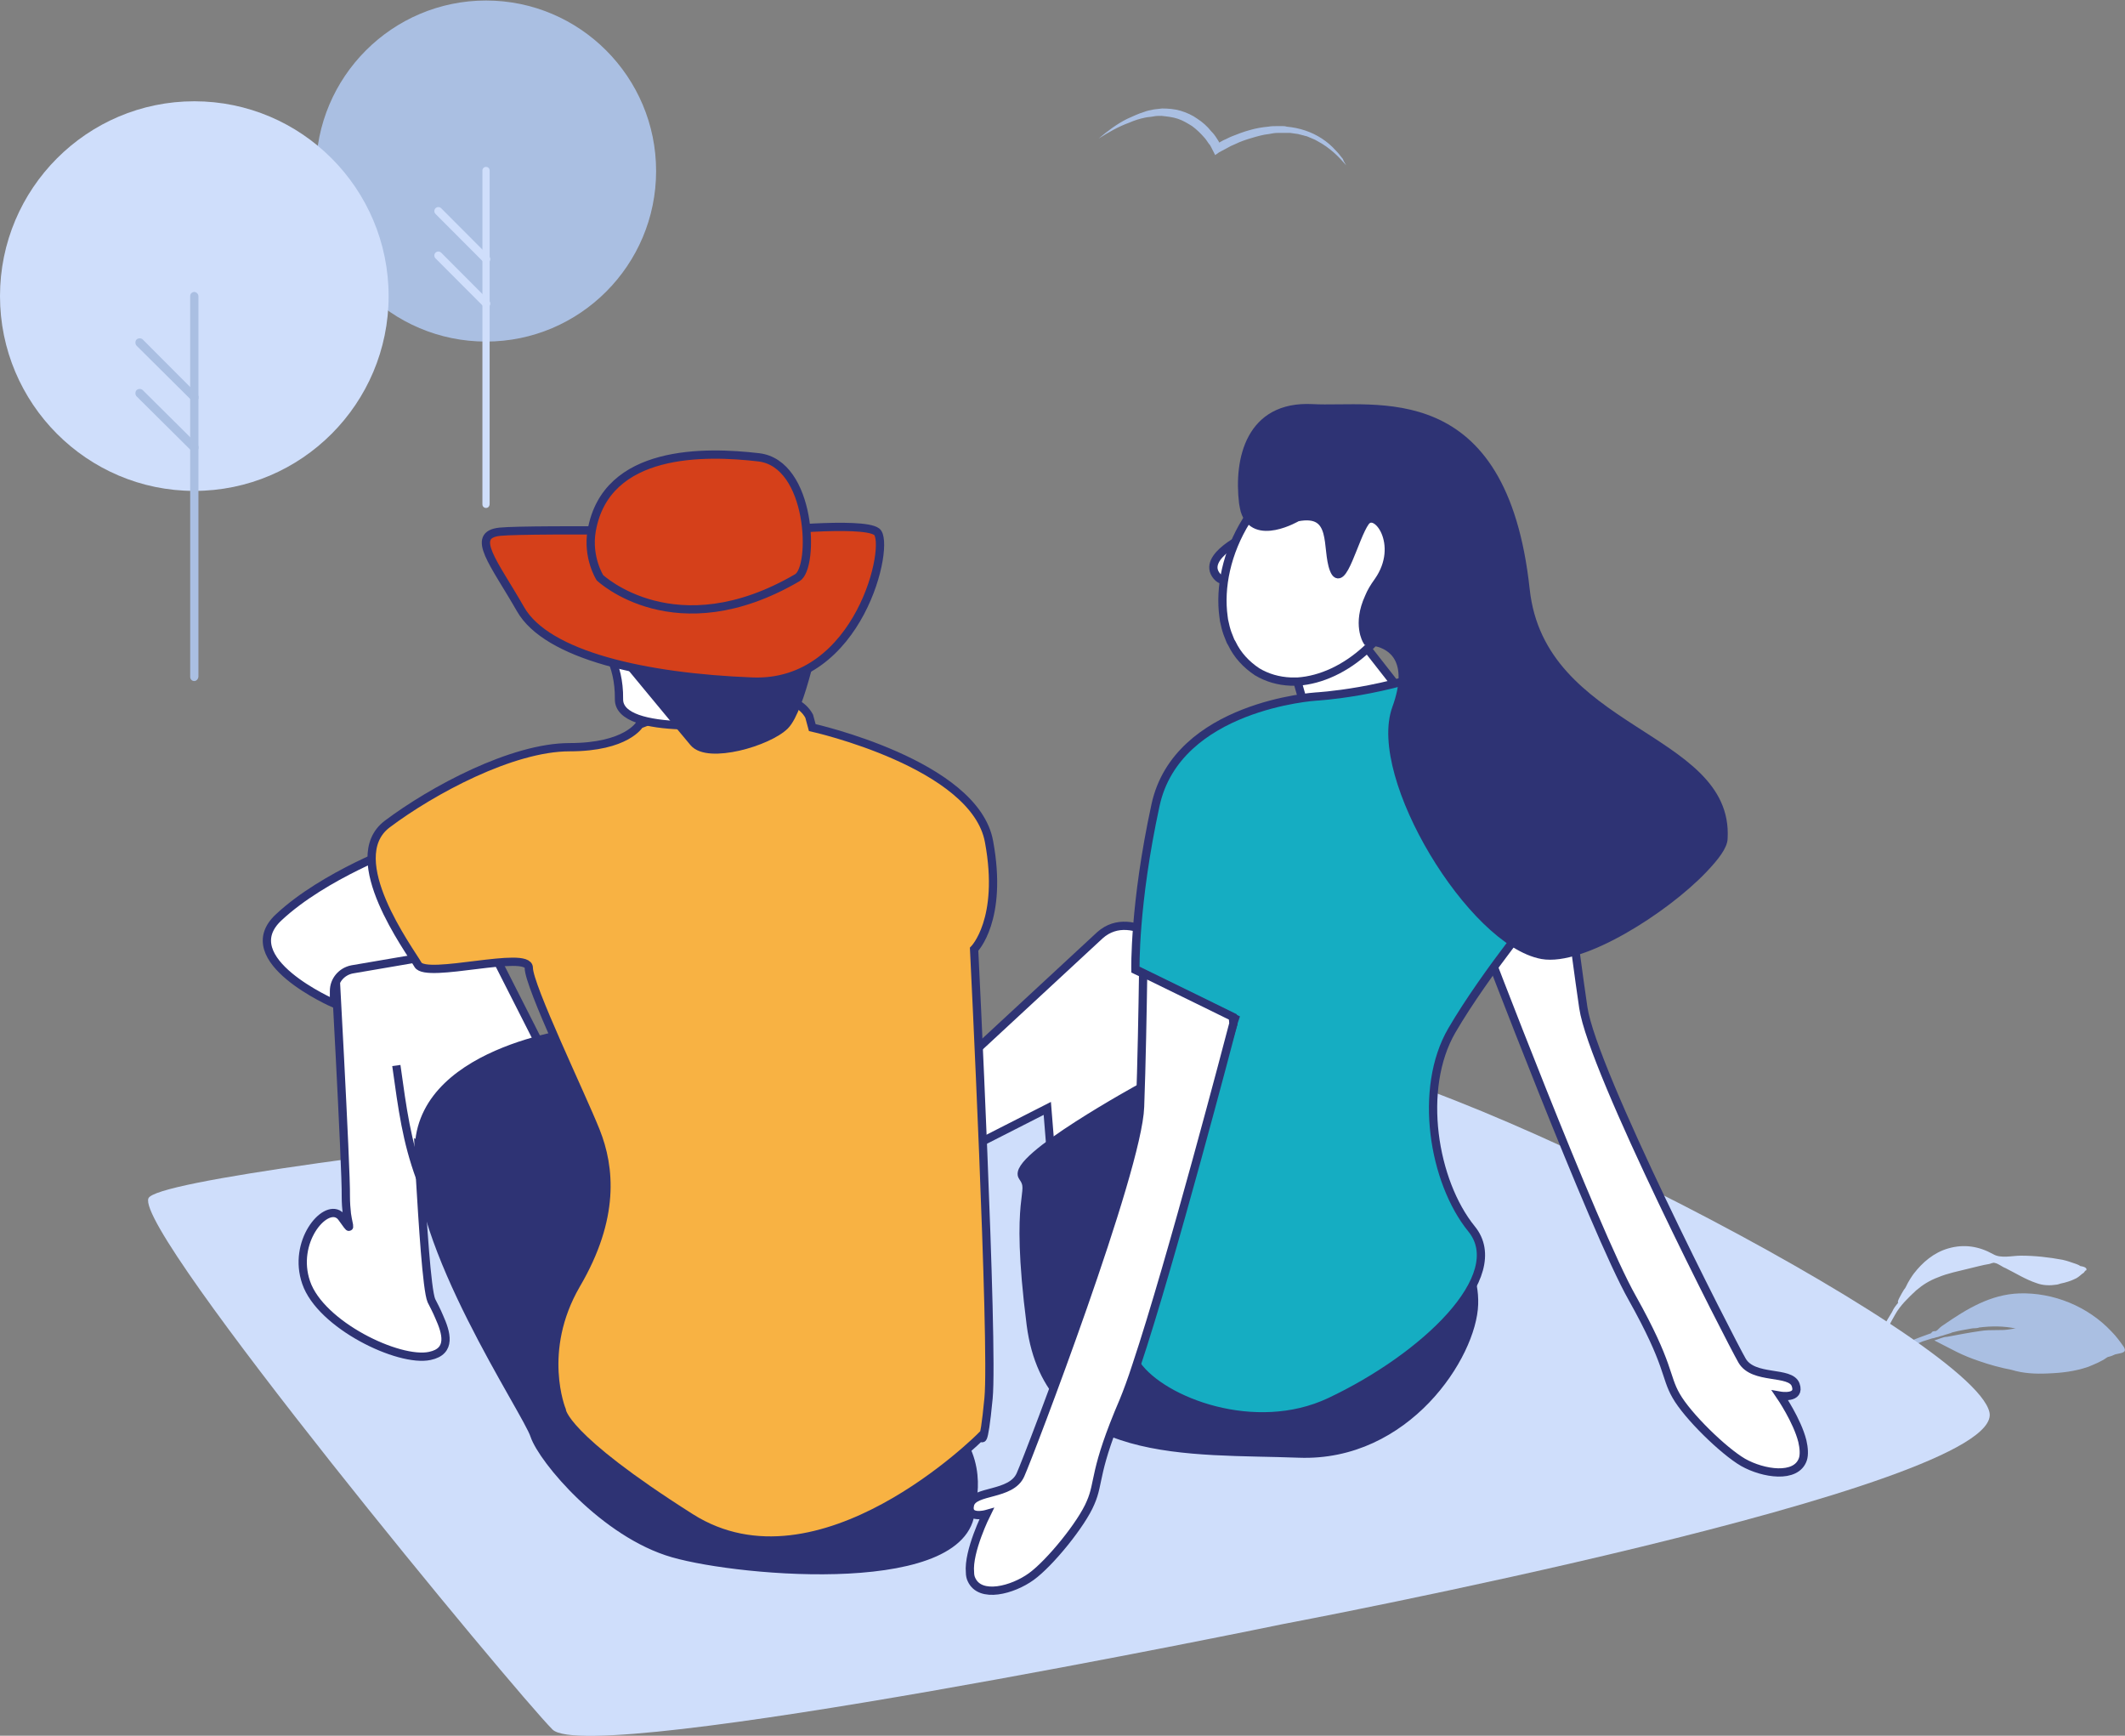 <svg width="360" height="294" viewBox="0 0 360 294" fill="none" xmlns="http://www.w3.org/2000/svg">
<rect x="0" y="0" width="360" height="294" fill="#808080" stroke="none"/>
<g clip-path="url(#clip0)">
<path d="M352.404 214.439C352.229 214.264 351.88 214.176 351.705 214.089C350.919 213.826 350.221 213.564 349.435 213.389C347.077 212.951 344.72 212.688 342.362 212.688C340.878 212.688 338.957 213.213 337.647 212.426C335.29 211.113 332.758 210.675 330.051 211.463C327.606 212.163 325.685 213.826 324.201 215.752C323.939 216.102 323.24 217.152 322.891 217.94C322.804 218.115 322.716 218.29 322.542 218.465C322.28 218.903 322.018 219.34 321.756 219.865C321.669 220.04 321.407 220.566 321.581 220.653C321.145 221.178 320.795 221.616 320.534 222.229C319.573 223.804 318.438 225.642 317.914 227.48C317.652 228.18 317.565 228.793 317.478 229.581C317.478 229.931 317.303 230.544 317.478 230.894C317.914 231.594 318.263 230.806 318.263 230.456C318.351 227.655 319.66 225.117 321.057 222.666C321.931 221.091 323.328 219.778 324.637 218.553C325.772 217.59 326.908 216.89 328.305 216.364C329.964 215.664 331.797 215.314 333.543 214.876C334.679 214.614 335.901 214.264 337.036 214.089C337.298 214.001 337.735 213.826 337.909 213.914C338.52 214.001 339.219 214.614 339.743 214.789C341.489 215.664 343.148 216.714 344.982 217.327C346.117 217.765 347.339 217.765 348.474 217.59C348.562 217.59 348.824 217.502 349.086 217.415C349.959 217.24 350.832 216.977 351.705 216.539C352.229 216.277 352.578 215.839 353.015 215.577C353.102 215.489 353.189 215.314 353.277 215.227C353.364 215.227 353.451 215.139 353.451 215.139C353.626 214.701 352.927 214.526 352.404 214.439Z" fill="#CFDEFB"/>
<path d="M359.825 228.18C359.214 227.305 358.516 226.342 357.73 225.555C353.713 221.266 347.863 218.903 342.1 219.078C337.211 219.253 333.194 221.703 329.265 224.417C328.829 224.679 328.479 225.029 328.217 225.292C328.13 225.38 328.043 225.38 327.955 225.467C327.606 225.467 327.344 225.467 327.17 225.817C325.947 226.255 324.725 226.692 323.502 227.218C320.01 228.793 316.43 230.456 314.072 233.607C315.731 232.294 317.652 231.069 319.486 230.018C319.573 229.931 319.748 229.931 319.835 229.843C320.446 229.493 320.97 229.231 321.581 228.968C321.669 228.968 321.756 228.881 321.843 228.881C322.018 228.793 322.193 228.793 322.367 228.706C322.455 228.706 322.454 228.706 322.542 228.618C323.415 228.268 324.201 227.743 325.074 227.48C325.249 227.393 325.511 227.305 325.685 227.218C326.296 227.043 326.733 226.868 327.344 226.692C327.519 226.692 327.781 226.605 328.043 226.517C328.13 226.517 328.479 226.43 328.654 226.342C329.003 226.255 329.352 226.167 329.527 226.08C329.876 225.992 330.138 225.905 330.4 225.817C330.487 225.817 330.575 225.817 330.575 225.73C330.662 225.73 330.837 225.642 330.924 225.642C331.885 225.38 333.02 225.205 333.98 225.029C334.329 224.942 334.941 225.029 335.29 224.854C337.385 224.592 339.481 224.592 341.489 225.029C341.14 225.029 340.354 225.205 340.179 225.205C339.568 225.292 339.044 225.292 338.433 225.292C337.473 225.292 336.338 225.292 335.377 225.467C333.544 225.73 331.71 226.08 329.876 226.43C329.178 226.43 328.392 226.868 327.693 227.043C328.916 227.655 330.226 228.355 331.448 228.968C332.67 229.581 333.98 230.106 335.29 230.544C337.036 231.156 338.957 231.681 340.791 232.032C342.799 232.644 344.894 232.732 346.815 232.644C349.26 232.557 351.53 232.294 353.801 231.506C354.848 231.069 355.983 230.631 356.944 229.931C357.031 229.931 357.031 229.843 357.119 229.843C357.555 229.756 357.992 229.581 358.341 229.406C359.476 229.143 360.349 229.143 359.825 228.18Z" fill="#AABFE2"/>
<path d="M82.338 57.855C98.23 57.855 111.152 44.901 111.152 28.971C111.152 13.041 98.23 0.087 82.338 0.087C66.447 0.087 53.524 13.041 53.524 28.971C53.437 44.901 66.36 57.855 82.338 57.855Z" fill="#AABFE2"/>
<path d="M82.338 86.038C81.989 86.038 81.727 85.775 81.727 85.425V28.884C81.727 28.534 81.989 28.271 82.338 28.271C82.688 28.271 82.95 28.534 82.95 28.884V85.338C82.95 85.775 82.688 86.038 82.338 86.038Z" fill="#CFDEFB"/>
<path d="M82.338 44.551C82.164 44.551 81.989 44.463 81.902 44.376L73.781 36.236C73.519 35.973 73.519 35.536 73.781 35.273C74.043 35.01 74.48 35.01 74.742 35.273L82.862 43.413C83.124 43.675 83.124 44.113 82.862 44.376C82.6 44.463 82.513 44.551 82.338 44.551Z" fill="#CFDEFB"/>
<path d="M82.338 52.078C82.164 52.078 81.989 51.99 81.902 51.903L73.781 43.763C73.519 43.5 73.519 43.063 73.781 42.8C74.043 42.538 74.48 42.538 74.742 42.8L82.862 50.94C83.124 51.203 83.124 51.64 82.862 51.903C82.6 51.99 82.513 52.078 82.338 52.078Z" fill="#CFDEFB"/>
<path d="M228.058 28C227.374 27.23 226.69 26.46 225.908 25.786C225.125 25.113 224.343 24.535 223.463 24.054L222.779 23.669L222.095 23.38C221.899 23.284 221.606 23.188 221.41 23.091L221.019 22.995C220.921 22.995 220.824 22.899 220.628 22.899C220.433 22.802 220.139 22.802 219.944 22.706L219.259 22.61L218.575 22.514C218.38 22.514 218.086 22.514 217.891 22.514C217.695 22.514 217.402 22.514 217.206 22.514H216.815C216.718 22.514 216.62 22.514 216.424 22.514C215.935 22.514 215.447 22.61 214.958 22.706C213.98 22.802 213.002 23.091 212.025 23.38C211.047 23.669 210.167 23.957 209.19 24.439C208.701 24.631 208.31 24.824 207.821 25.113C207.43 25.305 206.941 25.594 206.55 25.786L205.865 26.267L205.474 25.497C205.377 25.305 205.279 25.113 205.181 24.92C205.083 24.727 204.986 24.535 204.79 24.343C204.497 23.957 204.301 23.573 204.008 23.284C203.421 22.61 202.737 21.936 201.955 21.359C201.173 20.878 200.391 20.396 199.511 20.108C198.631 19.819 197.653 19.723 196.773 19.626C196.284 19.626 195.796 19.626 195.404 19.723C194.916 19.819 194.427 19.819 194.036 19.915C193.058 20.108 192.178 20.396 191.298 20.781C189.441 21.455 187.779 22.418 186.117 23.476C187.583 22.225 189.245 20.974 191.005 20.108C191.885 19.723 192.863 19.241 193.84 18.953C194.329 18.76 194.818 18.664 195.307 18.567C195.796 18.471 196.284 18.471 196.871 18.375C197.946 18.375 199.022 18.471 200 18.76C200.977 19.049 202.053 19.53 202.835 20.108C203.715 20.685 204.497 21.359 205.181 22.225C205.572 22.61 205.865 22.995 206.159 23.476C206.257 23.669 206.452 23.861 206.55 24.15C206.648 24.343 206.843 24.631 206.941 24.824L205.865 24.535C206.354 24.246 206.745 24.054 207.234 23.765C207.723 23.573 208.212 23.284 208.701 23.091C209.678 22.706 210.656 22.321 211.731 22.032C212.709 21.744 213.785 21.551 214.86 21.455C215.349 21.359 215.935 21.359 216.424 21.359C216.522 21.359 216.718 21.359 216.815 21.359H217.206C217.5 21.359 217.695 21.359 217.988 21.455C220.139 21.648 222.192 22.321 223.952 23.476C224.832 24.054 225.614 24.727 226.299 25.497C226.69 25.883 226.983 26.267 227.276 26.652C227.472 26.845 227.57 27.038 227.667 27.326L228.058 28Z" fill="#AABFE2"/>
<path d="M217.327 275.094C217.327 275.094 99.976 299.339 93.602 292.95C87.228 286.56 22.789 208.75 25.147 202.973C27.417 197.196 201.785 180.479 220.82 179.341C239.767 178.203 334.155 226.43 337.036 239.209C339.917 251.987 217.327 275.094 217.327 275.094Z" fill="#CFDEFB"/>
<path d="M156.294 186.255L158.913 192.732L160.398 196.408L177.424 187.743L178.559 201.835C178.559 201.835 198.38 195.708 205.19 186.868C206.937 184.592 207.81 182.142 207.286 179.603C204.666 167 200.126 161.923 200.126 161.923C200.126 161.923 192.006 153.346 186.33 158.422C180.829 163.499 156.294 186.255 156.294 186.255Z" fill="white" stroke="#2E3374" stroke-width="1.4" stroke-miterlimit="10"/>
<path d="M250.333 147.131L250.856 148.094L250.944 158.247C250.944 158.247 270.066 208.487 276.527 219.865C282.901 231.244 282.028 233.082 283.949 236.408C285.87 239.821 291.982 245.773 295.3 247.699C298.705 249.624 304.293 250.5 305.428 247.174C305.69 246.386 305.603 245.248 305.341 244.11C304.468 240.609 301.586 236.408 301.586 236.408C301.586 236.408 305.079 237.021 304.206 234.57C303.333 232.119 297.046 233.782 295.125 230.456C293.204 227.13 269.804 181.442 268.232 170.676C266.66 159.998 264.565 142.755 264.565 142.755L253.039 146.344L250.333 147.131Z" fill="white" stroke="#2E3374" stroke-width="1.4" stroke-miterlimit="10"/>
<path d="M242.648 208.224C242.648 208.224 249.983 212.251 249.721 220.916C249.459 229.581 238.283 246.911 220.034 246.211C201.785 245.511 177.686 247.611 174.63 224.417C171.661 201.31 175.328 202.273 173.233 199.297C171.137 196.321 193.403 184.155 193.403 184.155C193.403 184.155 214.271 219.428 242.648 208.224Z" fill="#2E3374" stroke="#2E3374" stroke-width="1.4" stroke-miterlimit="10"/>
<path d="M217.327 109.145C218.113 110.37 218.986 112.821 219.685 114.922C219.685 115.009 219.772 115.184 219.772 115.359C220.034 116.322 220.296 117.197 220.471 117.81C220.645 118.423 220.733 118.685 220.733 118.685L236.799 116.41L236.013 115.447L231.56 109.758L228.678 106.082C228.678 105.994 215.668 106.694 217.327 109.145Z" fill="white" stroke="#2E3374" stroke-width="1.4" stroke-miterlimit="10"/>
<path d="M51.865 217.24C54.31 224.417 67.582 230.806 72.821 229.668C76.575 228.881 75.615 225.73 74.392 223.016C73.956 221.966 73.432 221.003 73.083 220.303C72.297 218.465 71.598 206.824 71.162 199.647C70.987 196.321 70.9 193.958 70.9 193.958L85.219 201.397C95.959 202.535 92.641 179.253 92.641 179.253L82.251 158.772L68.193 156.234L56.493 158.685C56.493 158.685 58.676 197.984 58.588 202.623C58.588 203.761 58.676 204.811 58.763 205.599C59.112 208.049 59.724 208.75 57.89 206.211C57.715 206.036 57.628 205.861 57.453 205.774C54.921 203.936 49.508 210.413 51.865 217.24Z" fill="white" stroke="#2E3374" stroke-width="1.4" stroke-miterlimit="10"/>
<path d="M99.102 174.614C99.102 174.614 72.035 177.415 70.987 193.958C69.852 210.588 89.236 239.034 90.546 243.147C91.942 247.261 102.42 259.777 114.033 263.103C125.646 266.429 164.763 269.755 164.501 255.051C164.501 255.051 167.295 246.211 159.262 240.084C151.229 234.132 99.102 174.614 99.102 174.614Z" fill="#2E3374" stroke="#2E3374" stroke-width="1.4" stroke-miterlimit="10"/>
<path d="M69.241 145.993L70.9 162.273L59.636 164.199C57.89 164.549 56.58 166.037 56.58 167.875V169.976C56.58 169.976 39.467 162.536 47.238 155.359C54.921 148.182 67.931 143.455 67.931 143.455L69.241 145.993Z" fill="white" stroke="#2E3374" stroke-width="1.4" stroke-miterlimit="10"/>
<path d="M165.025 160.785C165.025 160.785 168.343 227.743 167.47 236.846C166.597 245.948 166.248 243.235 166.248 243.235C166.248 243.235 138.831 270.893 117.002 257.064C95.173 243.235 95.173 238.859 95.173 238.859C95.173 238.859 91.07 228.881 97.618 217.59C104.254 206.299 103.381 197.721 100.936 191.595C98.491 185.468 89.585 167 89.585 163.936C89.585 160.873 72.21 165.862 70.812 163.411C69.415 160.96 57.89 145.468 65.573 139.604C73.257 133.827 86.791 126.563 96.483 126.563C106.175 126.563 108.358 122.712 108.358 122.712C108.358 122.712 132.632 112.996 137.085 121.311L137.608 123.237C137.608 123.237 165.2 129.363 167.558 142.58C170.002 155.796 165.025 160.785 165.025 160.785Z" fill="#F8B243" stroke="#2E3374" stroke-width="1.4" stroke-miterlimit="10"/>
<path d="M132.806 109.057C132.806 109.057 134.116 121.486 129.401 122.099C124.773 122.712 104.778 124.725 104.865 118.423C104.953 112.121 101.984 109.057 101.984 109.057H132.806Z" fill="white" stroke="#2E3374" stroke-width="1.4" stroke-miterlimit="10"/>
<path d="M138.394 106.432C138.394 106.432 135.775 120.086 132.981 122.887C130.187 125.687 119.971 128.663 117.526 125.775C115.081 122.887 103.817 109.233 103.817 109.233L138.394 106.432Z" fill="#2E3374" stroke="#2E3374" stroke-width="1.4" stroke-miterlimit="10"/>
<path d="M128.877 90.064C128.877 90.064 146.078 88.226 148.523 90.064C150.968 91.902 145.729 116.147 127.48 115.447C109.231 114.747 92.641 110.983 88.188 103.193C83.735 95.403 79.544 90.59 84.695 90.064C89.847 89.539 128.877 90.064 128.877 90.064Z" fill="#D5401A" stroke="#2E3374" stroke-width="1.4" stroke-miterlimit="10"/>
<path d="M135.076 97.854C138.045 96.104 137.521 78.511 128.528 77.461C119.534 76.41 102.682 75.973 100.238 89.889C99.452 94.441 101.635 97.854 101.635 97.854C101.635 97.854 114.383 109.933 135.076 97.854Z" fill="#D5401A" stroke="#2E3374" stroke-width="1.4" stroke-miterlimit="10"/>
<path d="M71.162 199.472C68.891 193.258 68.193 188.006 67.145 180.479L71.162 199.472Z" fill="white"/>
<path d="M71.162 199.472C68.891 193.258 68.193 188.006 67.145 180.479" stroke="#2E3374" stroke-width="1.4" stroke-miterlimit="10"/>
<path d="M192.617 231.244C196.983 237.371 212.612 243.41 225.273 237.458C241.252 229.931 255.833 216.102 249.284 208.137C242.823 200.172 240.204 184.417 245.967 174.527C251.729 164.637 262.12 152.12 262.12 152.12C262.12 152.12 269.629 121.836 264.652 116.06C259.762 110.283 258.453 107.482 246.578 112.383C234.79 117.372 222.915 117.985 222.915 117.985C222.915 117.985 199.428 119.473 195.76 136.366C192.093 153.258 192.355 164.286 192.355 164.286L193.665 164.899L208.858 172.339L209.207 172.514C209.207 172.514 209.12 172.776 208.945 173.302C208.945 173.302 208.945 173.302 208.945 173.389C206.937 180.041 194.8 220.303 191.744 226.605C191.133 228.005 191.482 229.581 192.617 231.244Z" fill="#15ADC2" stroke="#2E3374" stroke-width="1.4" stroke-miterlimit="10"/>
<path d="M164.327 266.342C164.327 266.779 164.414 267.217 164.589 267.567C166.073 270.806 171.574 269.318 174.717 267.042C177.861 264.766 183.274 258.114 184.759 254.526C186.33 250.937 185.195 249.274 190.347 237.283C190.958 235.795 191.744 233.695 192.53 231.244C198.38 213.739 208.421 175.402 208.945 173.389C208.945 173.302 208.945 173.302 208.945 173.302L208.858 172.251L204.23 169.976L193.665 164.812C193.577 170.851 193.403 180.479 193.141 187.481C192.792 198.247 174.455 246.298 172.884 249.799C171.312 253.388 164.938 252.338 164.327 254.876C163.716 257.414 167.121 256.451 167.121 256.451C167.121 256.451 163.978 262.753 164.327 266.342Z" fill="white" stroke="#2E3374" stroke-width="1.4" stroke-miterlimit="10"/>
<path d="M211.39 90.677C211.39 90.677 203.357 94.266 206.151 97.592C208.945 100.83 211.39 90.677 211.39 90.677Z" fill="white" stroke="#2E3374" stroke-width="1.4" stroke-miterlimit="10"/>
<path d="M207.286 104.506C207.286 104.681 207.373 104.944 207.373 105.119C207.461 105.469 207.548 105.819 207.635 106.257C207.81 106.957 208.072 107.657 208.334 108.27C208.421 108.532 208.509 108.707 208.683 108.97C209.644 110.983 211.128 112.559 212.962 113.784C214.708 114.834 216.629 115.359 218.637 115.447C219.074 115.447 219.423 115.447 219.86 115.447C223.789 115.184 227.98 113.259 231.56 109.933C233.393 108.27 235.14 106.169 236.537 103.806C242.561 93.915 241.776 82.45 234.703 78.161C227.718 73.872 217.153 78.336 211.128 88.226C207.81 93.565 206.588 99.517 207.286 104.506Z" fill="white" stroke="#2E3374" stroke-width="1.4" stroke-miterlimit="10"/>
<path d="M210.604 85.163C210.691 85.688 210.779 86.126 210.866 86.476C212.525 91.902 219.772 87.614 219.772 87.614C226.495 86.301 224.574 92.865 225.971 96.454C227.368 100.042 229.464 90.94 231.298 88.401C233.131 85.863 237.846 92.252 233.481 98.467C232.782 99.43 232.258 100.305 231.909 101.18C229.813 105.731 231.56 108.532 231.56 108.532C231.647 108.532 232.345 108.532 233.219 108.795C235.576 109.32 239.593 111.596 236.537 119.998C232.345 131.552 249.372 159.56 261.247 161.748C268.057 162.974 282.028 154.046 288.489 147.306C290.585 145.118 291.982 143.28 291.982 141.967C292.942 124.462 261.072 124.199 258.453 99.867C254.611 64.419 232.957 69.758 222.304 69.146C211.739 68.62 209.731 77.811 210.604 85.163Z" fill="#2E3374" stroke="#2E3374" stroke-width="1.4" stroke-miterlimit="10"/>
<path d="M32.918 83.15C51.079 83.15 65.836 68.358 65.836 50.152C65.836 31.947 51.079 17.155 32.918 17.155C14.756 17.155 0 31.947 0 50.152C0 68.358 14.756 83.15 32.918 83.15Z" fill="#CFDEFB"/>
<path d="M32.918 115.359C32.481 115.359 32.219 115.009 32.219 114.659V50.152C32.219 49.715 32.569 49.452 32.918 49.452C33.267 49.452 33.616 49.802 33.616 50.152V114.572C33.616 115.009 33.267 115.359 32.918 115.359Z" fill="#AABFE2"/>
<path d="M32.918 68.008C32.743 68.008 32.568 67.92 32.394 67.745L23.138 58.555C22.876 58.292 22.876 57.767 23.138 57.505C23.4 57.242 23.924 57.242 24.186 57.505L33.441 66.782C33.703 67.045 33.703 67.57 33.441 67.833C33.267 67.92 33.092 68.008 32.918 68.008Z" fill="#AABFE2"/>
<path d="M32.918 76.585C32.743 76.585 32.568 76.498 32.394 76.323L23.138 67.132C22.876 66.87 22.876 66.345 23.138 66.082C23.4 65.82 23.924 65.82 24.186 66.082L33.441 75.272C33.703 75.535 33.703 76.06 33.441 76.323C33.267 76.498 33.092 76.585 32.918 76.585Z" fill="#AABFE2"/>
</g>
<defs>
<clipPath id="clip0">
<rect width="360" height="294" fill="white"/>
</clipPath>
</defs>
</svg>
